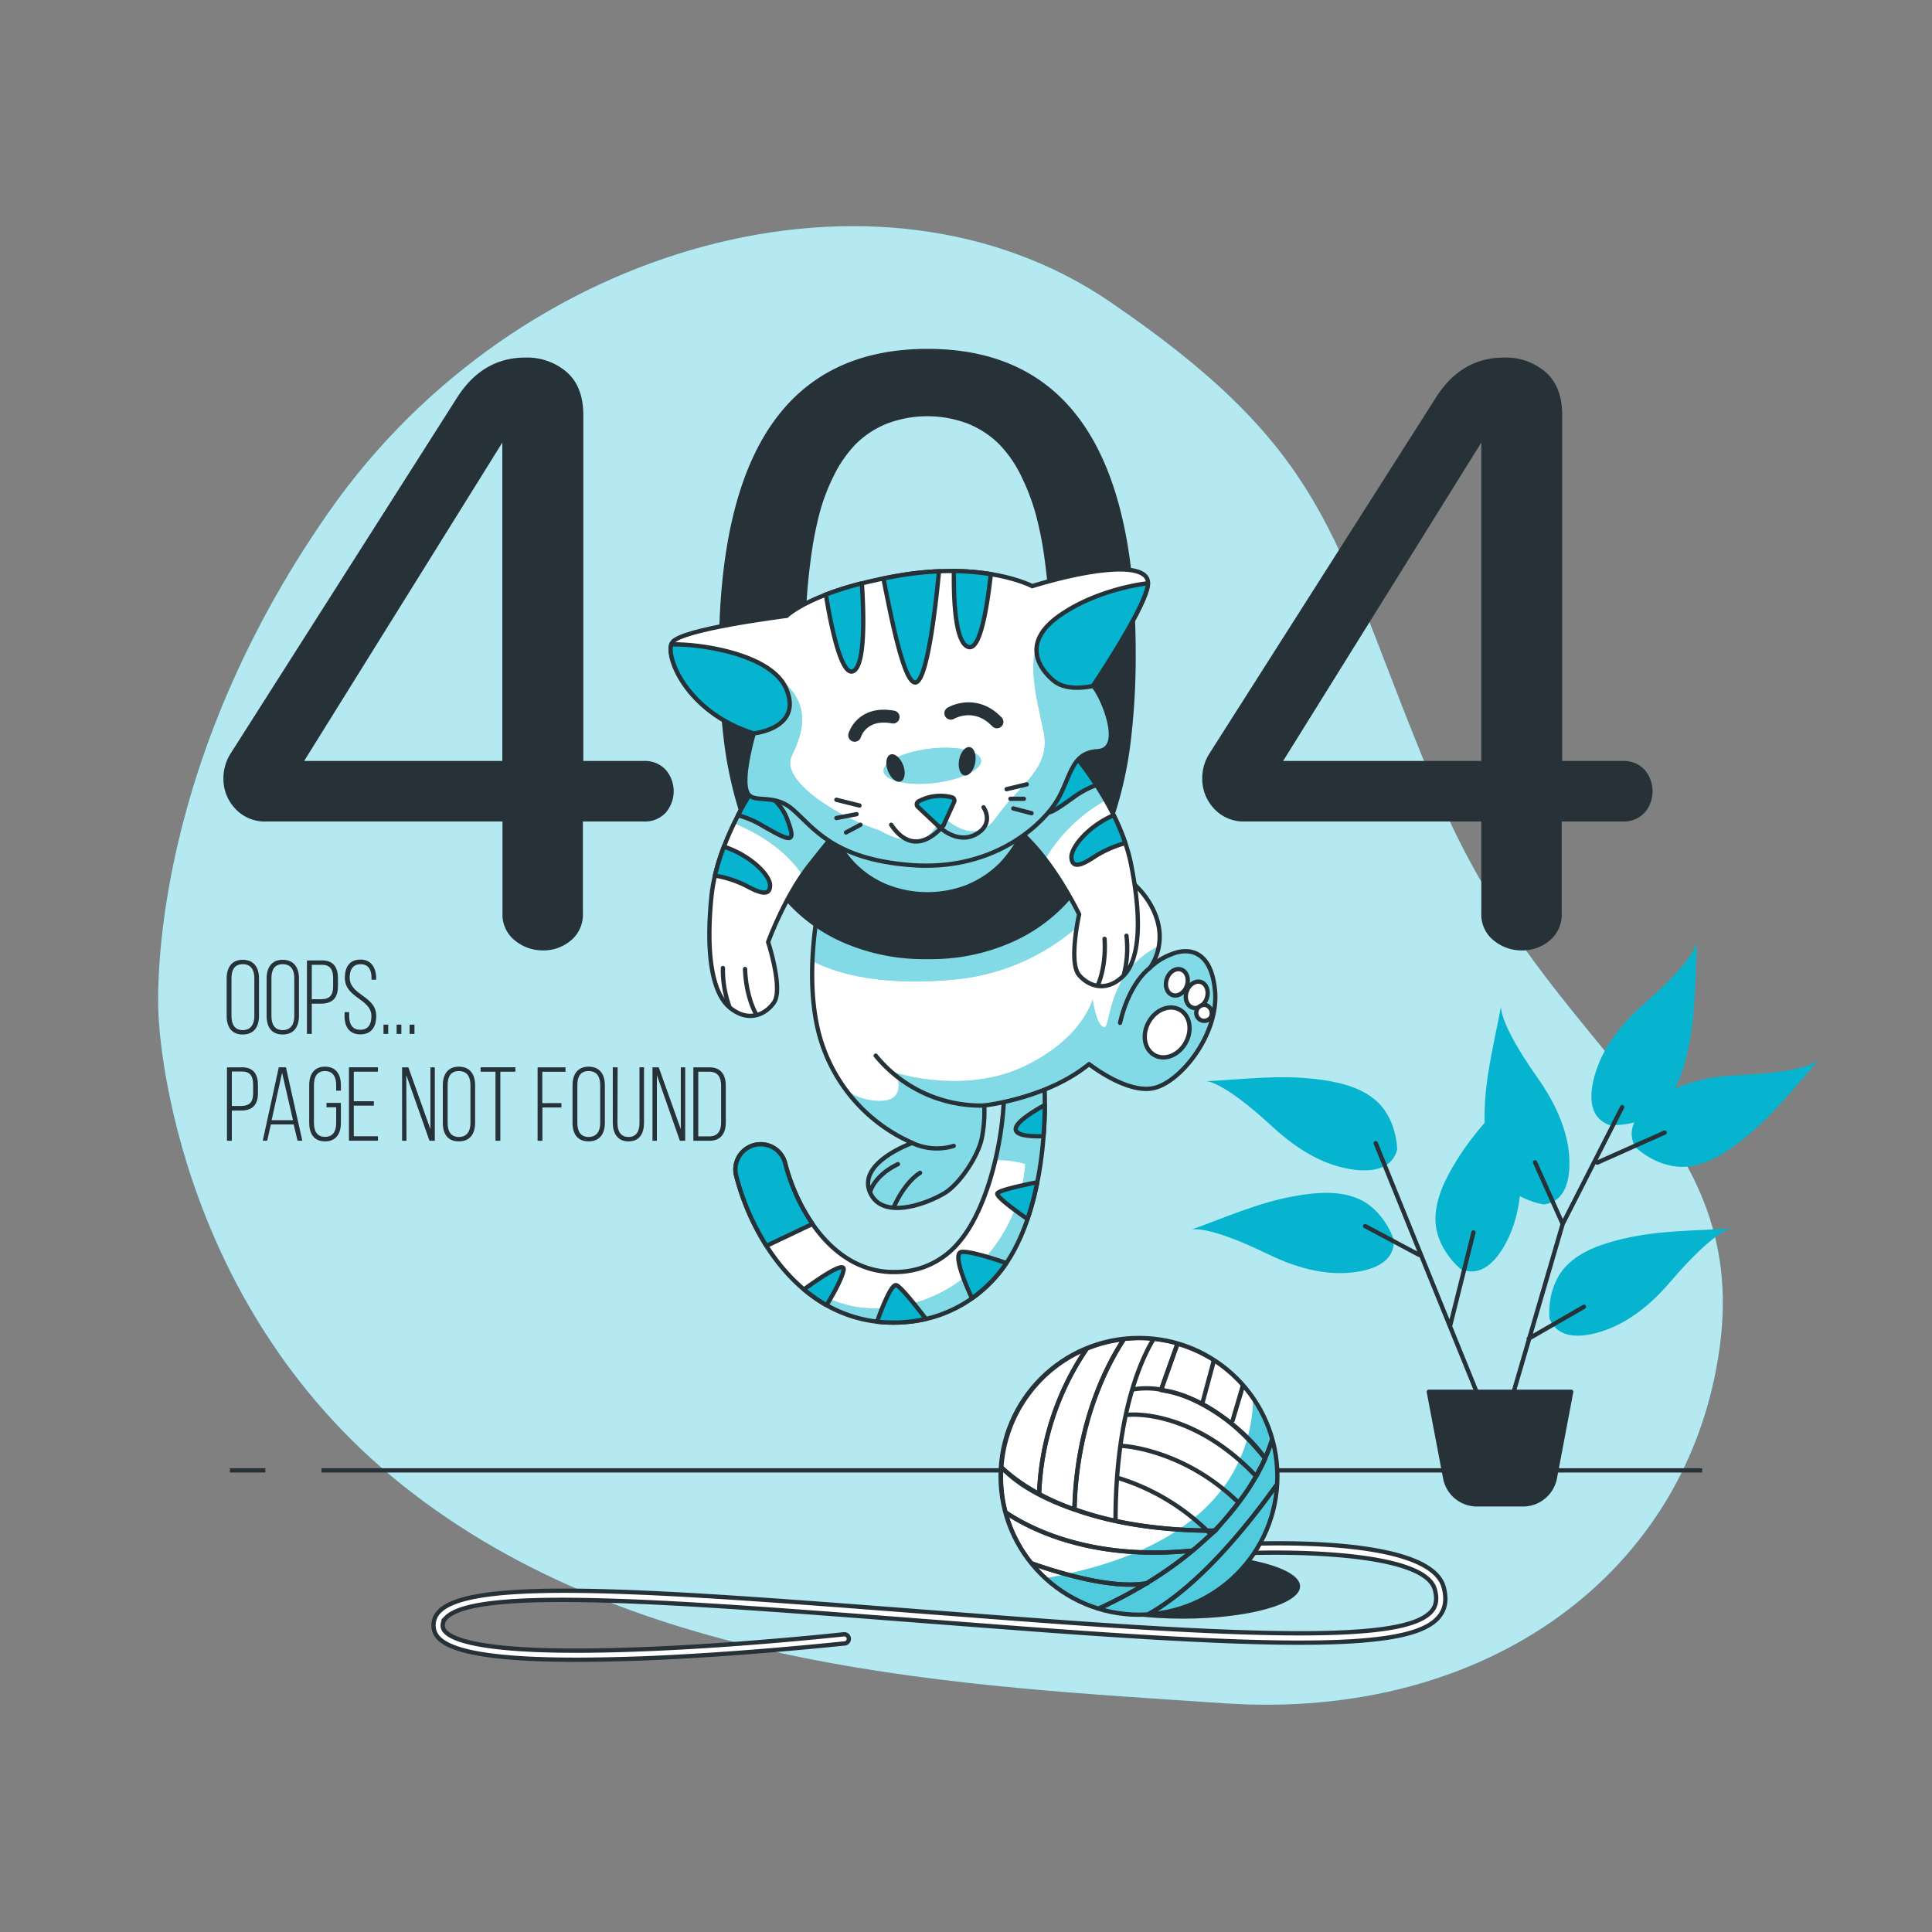 <svg xmlns="http://www.w3.org/2000/svg" viewBox="0 0 500 500"><rect x="0" y="0" width="500" height="500" fill="#808080" stroke="none"/><defs><clipPath id="a"><circle cx="294.77" cy="382.08" r="35.81" fill="#fff" stroke="#263238" stroke-linecap="round" stroke-linejoin="round" stroke-width="1.113"/></clipPath><clipPath id="b"><path fill="#fff" stroke="#263238" stroke-linecap="round" stroke-linejoin="round" stroke-width="1.113" d="M231.15 342.28c-22.26 0-35.64-19.75-40.39-37.12l-.16-.61a6.54 6.54 0 1112.65-3.29l.12.45c3.61 13.22 13.44 28.33 29.21 27.46a21.16 21.16 0 0015.48-7.55c8.65-9.92 12.52-31.49 11.66-42.37a5.23 5.23 0 1110.42-.83c1 12.11-.32 38.14-12.23 51.79a34.11 34.11 0 01-24.59 12c-.73.05-1.46.07-2.17.07z"/></clipPath><clipPath id="c"><path fill="#fff" stroke="#263238" stroke-linecap="round" stroke-linejoin="round" stroke-width="1.113" d="M216.21 216.68s-9.71 28.12-4.48 50a42.77 42.77 0 0024.39 29.11s-14.19 5-11 12.69 15.42 2.74 19.41.25 9-9.95 9.7-14.93a35.73 35.73 0 00.5-7.71s16.17-1.74 27.12-10.7c0 0 9.71 7.71 16.68 6.22s16.92-13.94 15.92-25.13S307 245.3 303.06 247a16 16 0 00-5.48 3.48s5.72-7 0-16.67a21.75 21.75 0 00-15.93-10.45s-3-15.93-11.94-21.9-40.81-12.15-53.5 15.22z"/></clipPath><clipPath id="d"><path fill="#fff" stroke="#263238" stroke-linecap="round" stroke-linejoin="round" stroke-width="1.113" d="M196.05 202.5s-10.45 14.68-11.94 29.61.25 24.88 4.73 28.62 8.95 2.24 11.44-1.25-1.49-15.68-1.49-15.68 4.23-11.69 10.7-19.9 7.71-9.46 7.71-9.46-11.2-12.69-21.15-11.94z"/></clipPath><clipPath id="e"><path fill="#fff" stroke="#263238" stroke-linecap="round" stroke-linejoin="round" stroke-width="1.113" d="M277.9 195.25s11.84 13.58 14.79 28.3 2.2 24.79-1.9 28.94-8.69 3.11-11.51-.12 0-15.74 0-15.74-5.36-11.23-12.6-18.77-8.61-8.65-8.61-8.65 9.85-13.73 19.83-13.96z"/></clipPath><clipPath id="f"><path fill="#fff" stroke="#263238" stroke-miterlimit="10" stroke-width="1.113" d="M195.07 189.8s-3.08 10.39-1.92 14.62 6.54.39 11.93 5 10.38 12.93 30.79 14.47 32.73-9.47 37-15.63 3.85-13.47 11.16-13.85 1.16-14.63-1.15-16.94c0 0 14.24-21.17 14.24-26.56s-13.47-4.24-30 .77c0 0-12.32-6.55-34.65-2.7s-28.87 10.4-28.87 10.4-27.72 3.46-29.64 6.92 3.79 18.11 21.11 23.5z"/></clipPath></defs><path fill="#06b4cf" d="M41.06 263.18s2.34 72.67 63 121.11 144.74 51.91 212.8 56.52 120.33-33.93 128.2-92.17S401 273.31 372.73 207 347 118.92 287.33 78.15s-153.1-15.74-202.06 54.12-44.21 130.91-44.21 130.91z"/><path fill="#fff" d="M41.06 263.18s2.34 72.67 63 121.11 144.74 51.91 212.8 56.52 120.33-33.93 128.2-92.17S401 273.31 372.73 207 347 118.92 287.33 78.15s-153.1-15.74-202.06 54.12-44.21 130.91-44.21 130.91z" opacity=".7"/><g fill="none" stroke="#263238" stroke-miterlimit="10" stroke-width="1.113"><path d="M68.67 380.53h-9.18M440.51 380.53H83.19"/></g><ellipse cx="306.07" cy="410.55" fill="#263238" rx="30.39" ry="8.36"/><path fill="#fff" stroke="#263238" stroke-miterlimit="10" stroke-width="1.113" d="M149 429.54c-31.63 0-36.3-4.57-36.76-8.26a5 5 0 011.44-4.23c8.52-8.94 57.62-5.16 125.56.07 9.48.73 19.28 1.48 29.33 2.23 68.65 5.1 96.29 4.44 102-2.46 1.16-1.41 1.4-3.17.76-5.55-2.72-9.95-39.08-10-52.85-9.22a1.2 1.2 0 01-1.26-1.12 1.18 1.18 0 011.12-1.25c5.27-.31 51.57-2.64 55.28 11 .85 3.14.46 5.65-1.22 7.69-6.41 7.78-32.65 8.61-104 3.31-10.06-.75-19.86-1.5-29.34-2.23-64.76-5-115.92-8.93-123.66-.8a2.65 2.65 0 00-.8 2.29c.29 2.36 6 7.64 52 5.8 25.73-1 51.58-3.83 51.84-3.86a1.19 1.19 0 01.26 2.36c-.26 0-26.19 2.84-52 3.87-6.64.24-12.52.36-17.7.36z"/><circle cx="294.77" cy="382.08" r="35.81" fill="#fff"/><g clip-path="url(#a)"><path fill="#06b4cf" d="M294.77 417.89a35.8 35.8 0 0029.58-56c-.39 15.6-9 38.63-53.78 46.55a35.67 35.67 0 0024.2 9.45z"/><path fill="#fff" d="M294.77 417.89a35.8 35.8 0 0029.58-56c-.39 15.6-9 38.63-53.78 46.55a35.67 35.67 0 0024.2 9.45z" opacity=".3"/><path fill="none" stroke="#263238" stroke-linecap="round" stroke-linejoin="round" stroke-width="1.113" d="M312.39 396.12a56.94 56.94 0 00-22.64-13.51 56.94 56.94 0 0122.64 13.51h1.9a65.76 65.76 0 0010.79-14.06C308.31 364.34 292 366.15 292 366.15s16.36-1.81 33.13 15.93c.92-1.65 1.69-3.2 2.32-4.63-6.98-9.78-19-16.45-25.45-17.45l-1.5-.36a21.24 21.24 0 00-7-.1 21.24 21.24 0 017 .1l4.27-12a35.8 35.8 0 00-6.17-1.19c-2.77 4.47-9.9 18.75-9.9 47.08 0-28.33 7.13-42.61 9.9-47.08-1.2-.11-2.4-.18-3.63-.18a36.1 36.1 0 00-4.05.24c-4.22 6.38-12.29 21.45-12.83 44.07 8.37 3.05 19.57 5.33 34.3 5.54zm8.09-7.29c-14.26-13.9-30-14.63-30-14.63s15.74.73 30 14.63z"/><path fill="none" stroke="#263238" stroke-linecap="round" stroke-linejoin="round" stroke-width="1.113" d="M278.05 390.64c.54-22.62 8.61-37.69 12.83-44.07a35.83 35.83 0 00-9.61 2.46 71.37 71.37 0 00-12.35 37.6 65.21 65.21 0 009.13 4.01z"/><path fill="none" stroke="#263238" stroke-linecap="round" stroke-linejoin="round" stroke-width="1.113" d="M281.27 349a35.88 35.88 0 00-22.12 30.72 46.11 46.11 0 009.77 6.88 71.37 71.37 0 0112.35-37.6zM327.4 377.45a44.18 44.18 0 002-5.3 36 36 0 00-7.63-13.78l-2.77 9.24 2.72-9.24a36 36 0 00-7.55-6.42l-3.05 11.41 3.07-11.36a35.45 35.45 0 00-9.46-4.25l-4.27 12c6.54.94 16.65 4.79 26.94 17.7z"/><path fill="none" stroke="#263238" stroke-linecap="round" stroke-linejoin="round" stroke-width="1.113" d="M330.77 383.77v-1.56a35.87 35.87 0 00-1.44-10.06 44.18 44.18 0 01-2 5.3h0a22.69 22.69 0 01-1.52 3.06c.06.06-.86 1.51-.8 1.57s-1 1.8-1 1.74c-2.38 4.23-9.56 12.33-9.44 12.33-.12 0-3.88 3.41-5.93 5.13h0a98.79 98.79 0 01-11.89 8.45h.26-.26a124.09 124.09 0 01-12.69 6.7 36 36 0 0010.81 1.66h1.8c7.33-3.99 18.98-13.09 34.1-34.32z"/><path fill="none" stroke="#263238" stroke-linecap="round" stroke-linejoin="round" stroke-width="1.113" d="M330.77 383.77C315.65 405 304 414.1 296.73 418a35.88 35.88 0 0034.04-34.23zM266.89 404.57a35.86 35.86 0 0017.23 11.86 124.09 124.09 0 0012.69-6.7c-8.54 1.58-21.9-2.34-29.92-5.16z"/><path fill="none" stroke="#263238" stroke-linecap="round" stroke-linejoin="round" stroke-width="1.113" d="M296.81 409.73a98.79 98.79 0 0011.89-8.45c-25.79 2.64-41.7-5.35-48.46-9.89a35.76 35.76 0 006.65 13.18c8.02 2.82 21.38 6.74 29.92 5.16z"/><path fill="none" stroke="#263238" stroke-linecap="round" stroke-linejoin="round" stroke-width="1.113" d="M308.7 401.28a83.94 83.94 0 005.59-5.14h-1.9c.14.13.28.26.41.4-.13-.14-.27-.27-.41-.4-14.73-.21-25.93-2.49-34.34-5.48v0c-12.29-4.26-16.72-8.84-18.9-10.89-.06.82-.1 1.63-.1 2.46a36.1 36.1 0 001.19 9.18c6.76 4.52 22.67 12.51 48.46 9.87z"/></g><circle cx="294.77" cy="382.08" r="35.81" fill="none" stroke="#263238" stroke-linecap="round" stroke-linejoin="round" stroke-width="1.113"/><g><path fill="#06b4cf" d="M360.73 320.88s-2.45-7.95-9.59-10.81c-5-2-10.67-1.46-15.82-.57-9.58 1.67-17.94 5.48-27 8.73 0 0 3.88-1.43 19.79 6.33 5.86 2.85 12.56 5.07 19.26 4.92 5.37-.12 13.63-1.66 13.36-8.6zM361.59 297.51s0-8.33-6-13.12c-4.18-3.34-9.8-4.49-15-5.12-9.66-1.17-18.76.06-28.4.55 0 0 4.13-.24 17.12 11.78 4.79 4.42 10.57 8.48 17 10.27 5.18 1.44 13.52 2.36 15.28-4.36zM378 328.42s-6.49-5.21-6.51-12.9c0-5.35 2.57-10.46 5.3-14.91 5.08-8.3 11.7-14.66 18.08-21.91 0 0-2.76 3.08-1.42 20.73.5 6.5.08 13.55-2.53 19.72-2.05 4.96-6.52 12.07-12.92 9.27zM401 341.2s-.92-8.27 4.5-13.73c3.76-3.79 9.21-5.59 14.28-6.81 9.46-2.28 18.64-2.11 28.27-2.74 0 0-4.12.23-15.64 13.67-4.24 5-9.51 9.65-15.72 12.18-4.95 2.03-13.13 3.9-15.69-2.57z"/><path fill="#06b4cf" d="M399.53 311.71s-8.25-1.13-12.21-7.72c-2.76-4.58-3.17-10.3-3.12-15.52.1-9.72 2.52-18.59 4.27-28.08 0 0-.79 4.06 9.43 18.51 3.76 5.33 7 11.59 8 18.23.71 5.33.52 13.72-6.37 14.58zM423.27 296.9s5.93 5.84 13.57 5c5.31-.61 10.09-3.78 14.19-7 7.64-6 13.19-13.34 19.64-20.51 0 0-2.73 3.09-20.42 3.82-6.51.27-13.46 1.5-19.29 4.82-4.68 2.62-11.21 7.89-7.69 13.87z"/><path fill="#06b4cf" d="M416.4 291.13s8.28.83 13.68-4.64c3.76-3.81 5.5-9.27 6.67-14.36 2.18-9.47 1.92-18.66 2.44-28.29 0 0-.18 4.12-13.51 15.78-4.9 4.29-9.55 9.61-12 15.84-1.99 5.01-3.78 13.21 2.72 15.67z"/><path fill="none" stroke="#263238" stroke-linecap="round" stroke-linejoin="round" stroke-width="1.113" d="M386.83 371.74l-14.3-35.19-16.49-40.69M390.13 365.69l14.29-48.93 15.4-30.24M395.62 346.45l14.3-8.25M404.42 316.76l-7.15-15.95M413.37 300.89l17.44-7.78M375.28 343.15l6.05-24.19M367.26 324.76l-13.97-7.45"/><path fill="#263238" stroke="#263238" stroke-linecap="round" stroke-linejoin="round" stroke-width="1.113" d="M394.16 389.33h-11.92a8.37 8.37 0 01-8.22-6.81l-4.24-22.33h36.84l-4.23 22.33a8.38 8.38 0 01-8.23 6.81z"/></g><g fill="#263238"><path d="M58.66 253.2c0-2.77 1.28-4.81 4.16-4.81s4.21 2 4.21 4.81v9.72c0 2.77-1.28 4.81-4.21 4.81s-4.16-2-4.16-4.81zm1.25 9.8c0 2.07.82 3.59 2.91 3.59s3-1.52 3-3.59v-9.88c0-2.07-.84-3.59-3-3.59s-2.91 1.52-2.91 3.59zM69 253.2c0-2.77 1.28-4.81 4.16-4.81s4.21 2 4.21 4.81v9.72c0 2.77-1.28 4.81-4.21 4.81s-4.16-2-4.16-4.81zm1.25 9.8c0 2.07.82 3.59 2.91 3.59s3-1.52 3-3.59v-9.88c0-2.07-.84-3.59-3-3.59s-2.91 1.52-2.91 3.59zM83.38 248.55c2.94 0 4.08 1.85 4.08 4.62v2.07c0 3-1.39 4.5-4.4 4.5h-2.37v7.83h-1.25v-19zm-.32 10.05c2.2 0 3.15-1 3.15-3.28v-2.23c0-2.06-.71-3.4-2.83-3.4h-2.69v8.91zM97.35 253.14v.41h-1.2v-.49c0-2-.76-3.53-2.82-3.53S90.5 251 90.5 253c0 4.61 6.87 4.69 6.87 9.94 0 2.74-1.19 4.75-4.1 4.75s-4.1-2-4.1-4.75v-1h1.2V263c0 2 .78 3.5 2.87 3.5s2.88-1.47 2.88-3.5c0-4.57-6.87-4.65-6.87-9.94 0-2.86 1.25-4.7 4-4.73s4.1 2.07 4.1 4.81zM100.47 265.18v2.39h-1.22v-2.39zM103.87 265.18v2.39h-1.23v-2.39zM107.26 265.18v2.39H106v-2.39zM62.68 276.22c2.94 0 4.08 1.84 4.08 4.61v2.07c0 3-1.39 4.51-4.4 4.51H60v7.82h-1.26v-19zm-.32 10c2.2 0 3.15-1 3.15-3.29v-2.23c0-2.06-.71-3.39-2.83-3.39H60v8.91zM70.1 291l-.95 4.21H68l4.15-19H74l4.24 19H77L76 291zm.19-1.09h5.54L73 277.63zM88.22 280.86v1.41H87v-1.49c0-2-.78-3.59-2.88-3.59s-2.87 1.55-2.87 3.59v9.89c0 2 .78 3.55 2.87 3.55S87 292.7 87 290.67v-4.11h-2.5v-1.14h3.72v5.16c0 2.75-1.2 4.81-4.1 4.81s-4.1-2.06-4.1-4.81v-9.72c0-2.74 1.19-4.81 4.1-4.81s4.1 2.07 4.1 4.81zM96.75 285v1.14h-5.19v7.93h6.25v1.14h-7.5v-19h7.5v1.14h-6.25V285zM105.2 295.23h-1.14v-19h1.63l5.7 16v-16h1.14v19h-1.38l-6-17zM114.6 280.86c0-2.77 1.27-4.81 4.15-4.81s4.21 2 4.21 4.81v9.72c0 2.77-1.27 4.81-4.21 4.81s-4.15-2-4.15-4.81zm1.25 9.81c0 2.06.81 3.58 2.9 3.58s3-1.52 3-3.58v-9.89c0-2.07-.84-3.59-3-3.59s-2.9 1.52-2.9 3.59zM128.23 295.23v-17.87h-3.85v-1.14h9v1.14h-3.89v17.87zM145.29 285.48v1.14h-4.91v8.61h-1.25v-19h7.22v1.14h-6v8.12zM148.17 280.86c0-2.77 1.28-4.81 4.16-4.81s4.21 2 4.21 4.81v9.72c0 2.77-1.28 4.81-4.21 4.81s-4.16-2-4.16-4.81zm1.25 9.81c0 2.06.82 3.58 2.91 3.58s3-1.52 3-3.58v-9.89c0-2.07-.84-3.59-3-3.59s-2.91 1.52-2.91 3.59zM159.8 290.64c0 2 .76 3.61 2.85 3.61s2.85-1.57 2.85-3.61v-14.42h1.17v14.36c0 2.72-1.14 4.81-4 4.81s-4.08-2.09-4.08-4.81v-14.36h1.25zM170 295.23h-1.14v-19h1.63l5.7 16v-16h1.14v19h-1.38l-5.95-17zM183.62 276.22c2.94 0 4.21 1.92 4.21 4.72v9.56c0 2.8-1.27 4.73-4.21 4.73h-4.18v-19zm0 17.87c2.12 0 3-1.44 3-3.53v-9.67c0-2.09-.89-3.53-3-3.53h-2.91v16.73z"/></g><g><path fill="#fff" d="M231.15 342.28c-22.26 0-35.64-19.75-40.39-37.12l-.16-.61a6.54 6.54 0 1112.65-3.29l.12.45c3.61 13.22 13.44 28.33 29.21 27.46a21.16 21.16 0 0015.48-7.55c8.65-9.92 12.52-31.49 11.66-42.37a5.23 5.23 0 1110.42-.83c1 12.11-.32 38.14-12.23 51.79a34.11 34.11 0 01-24.59 12c-.73.05-1.46.07-2.17.07z"/><g clip-path="url(#b)"><path fill="#06b4cf" d="M264.51 273.62a5.23 5.23 0 00-4.79 5.63c.42 5.31-.29 13.16-2.13 21a23.12 23.12 0 017.77 1 41.36 41.36 0 01-7.64 20.87c-9.71 13.49-24.27 17.8-35.6 16.18-5.07-.72-10.88-3.38-15.77-6.11a35.59 35.59 0 0024.8 10.11c.71 0 1.44 0 2.17-.06a34.11 34.11 0 0024.59-12c11.91-13.65 13.19-39.68 12.23-51.79a5.22 5.22 0 00-5.63-4.83z"/><path fill="#fff" d="M264.51 273.62a5.23 5.23 0 00-4.79 5.63c.42 5.31-.29 13.16-2.13 21a23.12 23.12 0 017.77 1 41.36 41.36 0 01-7.64 20.87c-9.71 13.49-24.27 17.8-35.6 16.18-5.07-.72-10.88-3.38-15.77-6.11a35.59 35.59 0 0024.8 10.11c.71 0 1.44 0 2.17-.06a34.11 34.11 0 0024.59-12c11.91-13.65 13.19-39.68 12.23-51.79a5.22 5.22 0 00-5.63-4.83z" opacity=".5"/></g><path fill="none" stroke="#263238" stroke-linecap="round" stroke-linejoin="round" stroke-width="1.113" d="M231.15 342.28c-22.26 0-35.64-19.75-40.39-37.12l-.16-.61a6.54 6.54 0 1112.65-3.29l.12.45c3.61 13.22 13.44 28.33 29.21 27.46a21.16 21.16 0 0015.48-7.55c8.65-9.92 12.52-31.49 11.66-42.37a5.23 5.23 0 1110.42-.83c1 12.11-.32 38.14-12.23 51.79a34.11 34.11 0 01-24.59 12c-.73.05-1.46.07-2.17.07z"/><path fill="#06b4cf" stroke="#263238" stroke-linecap="round" stroke-linejoin="round" stroke-width="1.113" d="M218.31 328.75c.53-2.45-5.33 1.38-10.24 4.95a38.34 38.34 0 005.84 4.07c1.75-2.85 3.89-6.66 4.4-9.02zM231.15 342.28c.71 0 1.44 0 2.17-.06a37.91 37.91 0 006.31-.89c-2.76-3.6-6.56-8.36-7.65-8.72-1.25-.42-3.66 5.71-5 9.43a35.67 35.67 0 004.17.24zM203.37 301.71l-.12-.45a6.54 6.54 0 10-12.65 3.29l.16.61a64.09 64.09 0 007.6 17.27l11.91-5.67a49.83 49.83 0 01-6.9-15.05zM257.91 330.21a33.72 33.72 0 002.54-3.34c-3.78-1.29-9.44-3.07-11.54-2.88-2.49.23.89 8.23 2.63 12a36.76 36.76 0 006.37-5.78zM258.12 308.84c-.4.8 4.49 4.36 7.79 6.65a75.33 75.33 0 002.52-9.52c-4 .8-9.92 2.09-10.31 2.87zM270.05 294.05c.22-2.85.33-5.57.34-8.07-3.44 1.89-7.52 4.51-7.52 6.23s3.82 1.93 7.18 1.84z"/><path fill="#fff" d="M216.21 216.68s-9.71 28.12-4.48 50a42.77 42.77 0 0024.39 29.11s-14.19 5-11 12.69 15.42 2.74 19.41.25 9-9.95 9.7-14.93a35.73 35.73 0 00.5-7.71s16.17-1.74 27.12-10.7c0 0 9.71 7.71 16.68 6.22s16.92-13.94 15.92-25.13S307 245.3 303.06 247a16 16 0 00-5.48 3.48s5.72-7 0-16.67a21.75 21.75 0 00-15.93-10.45s-3-15.93-11.94-21.9-40.81-12.15-53.5 15.22z"/><g clip-path="url(#c)"><path fill="#06b4cf" d="M290.14 226.35a56.4 56.4 0 01-43.86 27.22c-19.8 1.74-30.9-2.16-36-4.87a127 127 0 016-32c12.69-27.37 44.54-21.15 53.5-15.18s11.94 21.9 11.94 21.9a21.38 21.38 0 018.42 2.93zM303.06 247a16 16 0 00-5.48 3.48 13.06 13.06 0 002.33-5.64c-13.45 6.7-12.4 21-14.07 21-2.06 0-3.08-7.19-3.08-7.19s-2.57 10.27-18 17.47-32.88 1.54-32.88 1.54 3.6 8.22-5.65 7.19a15.27 15.27 0 01-7.23-2.64 42.82 42.82 0 0017.1 13.54s-14.19 5-11 12.69 15.43 2.74 19.41.25 9-9.95 9.7-14.93a35.73 35.73 0 00.5-7.71s16.17-1.74 27.12-10.7c0 0 9.71 7.71 16.68 6.22s16.92-13.94 15.92-25.13S307 245.3 303.06 247z"/><path fill="#fff" d="M290.14 226.35a56.4 56.4 0 01-43.86 27.22c-19.8 1.74-30.9-2.16-36-4.87a127 127 0 016-32c12.69-27.37 44.54-21.15 53.5-15.18s11.94 21.9 11.94 21.9a21.38 21.38 0 018.42 2.93zM303.06 247a16 16 0 00-5.48 3.48 13.06 13.06 0 002.33-5.64c-13.45 6.7-12.4 21-14.07 21-2.06 0-3.08-7.19-3.08-7.19s-2.57 10.27-18 17.47-32.88 1.54-32.88 1.54 3.6 8.22-5.65 7.19a15.27 15.27 0 01-7.23-2.64 42.82 42.82 0 0017.1 13.54s-14.19 5-11 12.69 15.43 2.74 19.41.25 9-9.95 9.7-14.93a35.73 35.73 0 00.5-7.71s16.17-1.74 27.12-10.7c0 0 9.71 7.71 16.68 6.22s16.92-13.94 15.92-25.13S307 245.3 303.06 247z" opacity=".5"/><path fill="none" stroke="#263238" stroke-linecap="round" stroke-linejoin="round" stroke-width="1.113" d="M254.78 286.11a35.12 35.12 0 01-28.15-12.91"/></g><path fill="none" stroke="#263238" stroke-linecap="round" stroke-linejoin="round" stroke-width="1.113" d="M216.21 216.68s-9.71 28.12-4.48 50a42.77 42.77 0 0024.39 29.11s-14.19 5-11 12.69 15.42 2.74 19.41.25 9-9.95 9.7-14.93a35.73 35.73 0 00.5-7.71s16.17-1.74 27.12-10.7c0 0 9.71 7.71 16.68 6.22s16.92-13.94 15.92-25.13S307 245.3 303.06 247a16 16 0 00-5.48 3.48s5.72-7 0-16.67a21.75 21.75 0 00-15.93-10.45s-3-15.93-11.94-21.9-40.81-12.15-53.5 15.22zM297.58 250.52s-5.22 3.49-7.71 14.19"/><path fill="#fff" stroke="#263238" stroke-linecap="round" stroke-linejoin="round" stroke-width="1.113" d="M307.17 255.1c-.61 1.82-2.28 2.91-3.72 2.42s-2.1-2.36-1.49-4.18 2.28-2.91 3.72-2.42 2.11 2.36 1.49 4.18zM312.32 258.34c-.61 1.82-2.28 2.91-3.72 2.42s-2.11-2.36-1.49-4.18 2.28-2.91 3.72-2.42 2.11 2.36 1.49 4.18z"/><path fill="#fff" stroke="#263238" stroke-linecap="round" stroke-linejoin="round" stroke-width="1.113" d="M313.42 263.19a2.06 2.06 0 11-1.09-3 2.32 2.32 0 011.09 3zM306.85 269.85c-1.8 3.25-5.4 4.69-8.05 3.22s-3.33-5.28-1.53-8.53 5.4-4.69 8.05-3.22 3.33 5.28 1.53 8.53z"/><path fill="none" stroke="#263238" stroke-linecap="round" stroke-linejoin="round" stroke-width="1.113" d="M236.12 295.81a15 15 0 0010.7.75M225.17 308.5s1-4.23 7.21-7.21M231.39 312.24s2.49-6 6.72-8.71"/><path fill="#263238" d="M133.26 243.4a8.58 8.58 0 01-3.22-7.09V212.6H68.88a10.37 10.37 0 01-8-3.32 11.2 11.2 0 01-3.06-7.84 11.92 11.92 0 012-6.65l58.58-92.06q6.6-10.19 17.54-10.19a15.68 15.68 0 0110.73 3.76q4.29 3.75 4.29 11.15v89.49h15.56a7.34 7.34 0 015.79 2.3 8.52 8.52 0 010 11.06 7.34 7.34 0 01-5.79 2.3h-15.67v23.71a8.69 8.69 0 01-3.11 7.09 11 11 0 01-7.19 2.57 11.37 11.37 0 01-7.29-2.57zM130 196.94v-82.4l-51.29 82.4zM218.13 243.88a42.42 42.42 0 01-15.51-11.59 60 60 0 01-9.76-17.65 102.32 102.32 0 01-5.31-21.35 176.84 176.84 0 01-1.5-23.93q0-79.07 54-79.07t53.87 79.07a182.94 182.94 0 01-1.45 23.82 100.22 100.22 0 01-5.26 21.35 60 60 0 01-9.76 17.65 42.86 42.86 0 01-15.51 11.64 51.64 51.64 0 01-21.89 4.4 52.24 52.24 0 01-21.92-4.34zm32.56-15.13a25.29 25.29 0 008.05-5.47 31.76 31.76 0 005.68-8.42 59.86 59.86 0 003.81-10.2 83.39 83.39 0 002.2-11.64q.81-6.5 1.08-11.91t.26-11.75q0-6.65-.26-12.28T270.38 145a91.61 91.61 0 00-2.25-11.64 56.58 56.58 0 00-3.81-10.08 31.36 31.36 0 00-5.69-8.27 24.49 24.49 0 00-8-5.31 29.5 29.5 0 00-21.25 0 24.2 24.2 0 00-7.94 5.26 32 32 0 00-5.68 8.21A51 51 0 00212 133.2a95.39 95.39 0 00-2.2 11.7q-.87 6.54-1.13 12.18t-.27 12.28q0 6.33.27 11.8t1.07 12a84.87 84.87 0 002.2 11.64 59.76 59.76 0 003.77 10.2 31.49 31.49 0 005.63 8.37 24.87 24.87 0 008 5.42 28.31 28.31 0 0021.35 0zM386.58 243.4a8.58 8.58 0 01-3.22-7.09V212.6H322.2a10.37 10.37 0 01-8-3.32 11.2 11.2 0 01-3.06-7.84 11.92 11.92 0 012-6.65l58.58-92.06q6.54-10.19 17.49-10.19A15.68 15.68 0 01400 96.3q4.29 3.75 4.29 11.15v89.49h15.56a7.34 7.34 0 015.79 2.3 8.52 8.52 0 010 11.06 7.34 7.34 0 01-5.79 2.3h-15.68v23.71a8.69 8.69 0 01-3.11 7.09 11 11 0 01-7.19 2.57 11.37 11.37 0 01-7.29-2.57zm-3.22-46.46v-82.4l-51.29 82.4z"/><path fill="#fff" d="M196.05 202.5s-10.45 14.68-11.94 29.61.25 24.88 4.73 28.62 8.95 2.24 11.44-1.25-1.49-15.68-1.49-15.68 4.23-11.69 10.7-19.9 7.71-9.46 7.71-9.46-11.2-12.69-21.15-11.94z"/><g clip-path="url(#d)"><path fill="#06b4cf" d="M196.05 202.5a80.76 80.76 0 00-6.05 10.58c5 2 12.75 6.1 17.67 13.36.6-.87 1.22-1.73 1.86-2.54 6.47-8.21 7.71-9.46 7.71-9.46S206 201.75 196.05 202.5z"/><path fill="#fff" d="M196.05 202.5a80.76 80.76 0 00-6.05 10.58c5 2 12.75 6.1 17.67 13.36.6-.87 1.22-1.73 1.86-2.54 6.47-8.21 7.71-9.46 7.71-9.46S206 201.75 196.05 202.5z" opacity=".5"/></g><path fill="none" stroke="#263238" stroke-linecap="round" stroke-linejoin="round" stroke-width="1.113" d="M196.05 202.5s-10.45 14.68-11.94 29.61.25 24.88 4.73 28.62 8.95 2.24 11.44-1.25-1.49-15.68-1.49-15.68 4.23-11.69 10.7-19.9 7.71-9.46 7.71-9.46-11.2-12.69-21.15-11.94zM188.84 260.73a27.63 27.63 0 01-1.75-10.21M195.55 262.22s-2.48-4.23-2.73-11.45"/><path fill="#06b4cf" stroke="#263238" stroke-linecap="round" stroke-linejoin="round" stroke-width="1.113" d="M199.29 229.12c0-2.62-5-7.74-11.95-10a59 59 0 00-2.31 7.47 29.33 29.33 0 017.79 2.49c3.73 2.03 6.47 3.03 6.47.04zM195.44 203.39A84.08 84.08 0 00191 211a23.92 23.92 0 016 2.5c7.71 4.47 9.2 5 6.72-1.5-1.5-4.08-5.08-6.85-8.28-8.61z"/><path fill="#fff" d="M277.9 195.25s11.84 13.58 14.79 28.3 2.2 24.79-1.9 28.94-8.69 3.11-11.51-.12 0-15.74 0-15.74-5.36-11.23-12.6-18.77-8.61-8.65-8.61-8.65 9.85-13.73 19.83-13.96z"/><g clip-path="url(#e)"><path fill="#06b4cf" d="M277.9 195.25c-10 .23-19.88 14-19.88 14s1.36 1.12 8.61 8.65a53.06 53.06 0 013.82 4.5 42.15 42.15 0 0115.67-15.3 81.53 81.53 0 00-8.22-11.85z"/><path fill="#fff" d="M277.9 195.25c-10 .23-19.88 14-19.88 14s1.36 1.12 8.61 8.65a53.06 53.06 0 013.82 4.5 42.15 42.15 0 0115.67-15.3 81.53 81.53 0 00-8.22-11.85z" opacity=".5"/></g><path fill="none" stroke="#263238" stroke-linecap="round" stroke-linejoin="round" stroke-width="1.113" d="M277.9 195.25s11.84 13.58 14.79 28.3 2.2 24.79-1.9 28.94-8.69 3.11-11.51-.12 0-15.74 0-15.74-5.36-11.23-12.6-18.77-8.61-8.65-8.61-8.65 9.85-13.73 19.83-13.96zM290.79 252.49a27.54 27.54 0 00.74-10.32M284.25 254.63s2.07-4.45 1.61-11.66"/><path fill="#06b4cf" stroke="#263238" stroke-linecap="round" stroke-linejoin="round" stroke-width="1.113" d="M277.29 222.06c-.25-2.61 4.22-8.19 10.92-11.08a58.59 58.59 0 013 7.2 29.93 29.93 0 00-7.5 3.25c-3.5 2.35-6.12 3.57-6.42.63zM278.59 196.08a81.4 81.4 0 015.14 7.09 24.07 24.07 0 00-5.75 3.07c-7.23 5.22-8.67 5.86-6.83-.82 1.15-4.17 4.43-7.28 7.44-9.34z"/><path fill="#fff" d="M195.07 189.8s-3.08 10.39-1.92 14.62 6.54.39 11.93 5 10.38 12.93 30.79 14.47 32.73-9.47 37-15.63 3.85-13.47 11.16-13.85 1.16-14.63-1.15-16.94c0 0 14.24-21.17 14.24-26.56s-13.47-4.24-30 .77c0 0-12.32-6.55-34.65-2.7s-28.87 10.4-28.87 10.4-27.72 3.46-29.64 6.92 3.79 18.11 21.11 23.5z"/><g clip-path="url(#f)"><path fill="#06b4cf" d="M284 194.42c7.32-.39 1.16-14.63-1.15-16.94 0 0 2.71-4 5.76-9-8.27-4.32-16.39-6.72-18.55-4.29-4.65 5.22-2.12 15.22 0 25s-6.35 13.95-12.27 22.41-14.37-.85-14.37-.85c-3 12.27-15.65 4.23-15.65 4.23-9.72-3-26.21-12.68-22.83-19.45s4.23-13.11-1.69-18.6-29.53-10.06-29.53-10.06c-1.24 4.17 4.75 17.83 21.36 23 0 0-3.08 10.39-1.92 14.62s6.54.39 11.93 5 10.38 12.93 30.79 14.47 32.73-9.47 37-15.63 3.8-13.53 11.12-13.91z"/><path fill="#fff" d="M284 194.42c7.32-.39 1.16-14.63-1.15-16.94 0 0 2.71-4 5.76-9-8.27-4.32-16.39-6.72-18.55-4.29-4.65 5.22-2.12 15.22 0 25s-6.35 13.95-12.27 22.41-14.37-.85-14.37-.85c-3 12.27-15.65 4.23-15.65 4.23-9.72-3-26.21-12.68-22.83-19.45s4.23-13.11-1.69-18.6-29.53-10.06-29.53-10.06c-1.24 4.17 4.75 17.83 21.36 23 0 0-3.08 10.39-1.92 14.62s6.54.39 11.93 5 10.38 12.93 30.79 14.47 32.73-9.47 37-15.63 3.8-13.53 11.12-13.91z" opacity=".5"/><path fill="#06b4cf" d="M253.89 196.74c.29 2.44-5.13 5.07-12.08 5.88s-12.83-.51-13.12-3 5.13-5.06 12.09-5.87 12.83.56 13.11 2.99z"/><path fill="#fff" d="M253.89 196.74c.29 2.44-5.13 5.07-12.08 5.88s-12.83-.51-13.12-3 5.13-5.06 12.09-5.87 12.83.56 13.11 2.99z" opacity=".5"/></g><path fill="none" stroke="#263238" stroke-miterlimit="10" stroke-width="1.113" d="M195.07 189.8s-3.08 10.39-1.92 14.62 6.54.39 11.93 5 10.38 12.93 30.79 14.47 32.73-9.47 37-15.63 3.85-13.47 11.16-13.85 1.16-14.63-1.15-16.94c0 0 14.24-21.17 14.24-26.56s-13.47-4.24-30 .77c0 0-12.32-6.55-34.65-2.7s-28.87 10.4-28.87 10.4-27.72 3.46-29.64 6.92 3.79 18.11 21.11 23.5z"/><path fill="#06b4cf" stroke="#263238" stroke-miterlimit="10" stroke-width="1.113" d="M274.69 159c-10 6.72-6.47 13.44-2 17.17 2.73 2.28 7.13 2 10.14 1.36h0s14.24-21.17 14.24-26.56c.01-.05-12.43 1.26-22.38 8.03zM173.71 166.8c-1.24 4.17 4.75 17.83 21.36 23 0 0 12.68-1.24 8.45-11.44-3.95-9.52-23.92-11.89-29.81-11.56zM232.41 149c-1.31.23-2.57.47-3.78.71 2 10.1 5.29 26.92 8.23 26.92s5.19-18.44 6.15-28.77a82 82 0 00-10.6 1.14zM220.94 173.63c3.06-1.8 2.6-15.33 2.11-22.67a82.12 82.12 0 00-9.31 2.91c1.11 6.87 3.93 21.68 7.2 19.76zM250.55 167.41c3.13 1.1 4.89-10.15 5.88-18.81a62.32 62.32 0 00-9.56-.81c-.1 7.11.29 18.43 3.68 19.62z"/><path fill="#06b4cf" stroke="#263238" stroke-linecap="round" stroke-linejoin="round" stroke-width="1.113" d="M246.36 206.35a11.78 11.78 0 00-8.67 1.07.86.86 0 00-.16 1.37l5.31 5a.86.86 0 001.37-.27l2.72-6a.86.86 0 00-.57-1.17z"/><path fill="#263238" d="M233.74 198c.73 1.93.44 3.83-.65 4.24s-2.57-.81-3.31-2.73-.44-3.83.65-4.24 2.57.81 3.31 2.73zM248.22 196.63c-.38 2 .24 3.85 1.39 4.06s2.39-1.25 2.77-3.28-.24-3.84-1.39-4.06-2.39 1.26-2.77 3.28z"/><path fill="none" stroke="#263238" stroke-linecap="round" stroke-linejoin="round" stroke-width="1.113" d="M244.21 213.51s-7.1 9.64-13.57-.06M242.84 213.78s4.72 4.89 9.7 2.15 2-7 2-7"/><path fill="none" stroke="#263238" stroke-linecap="round" stroke-linejoin="round" stroke-width="3.34" d="M221.19 190.3s1.74-6.22 9.95-4.73M246.07 184.58s6.22-3.73 11.94 2.24"/><path fill="none" stroke="#263238" stroke-linecap="round" stroke-miterlimit="10" stroke-width="1.113" d="M216.46 206.98l5.97 1.49M221.68 210.71l-5.22.99M222.68 213.45l-3.73 1.99M260.5 204.24l5.23-1.25M261.5 206.73h3.48M262.24 209.22l4.73 1.24"/></g></svg>